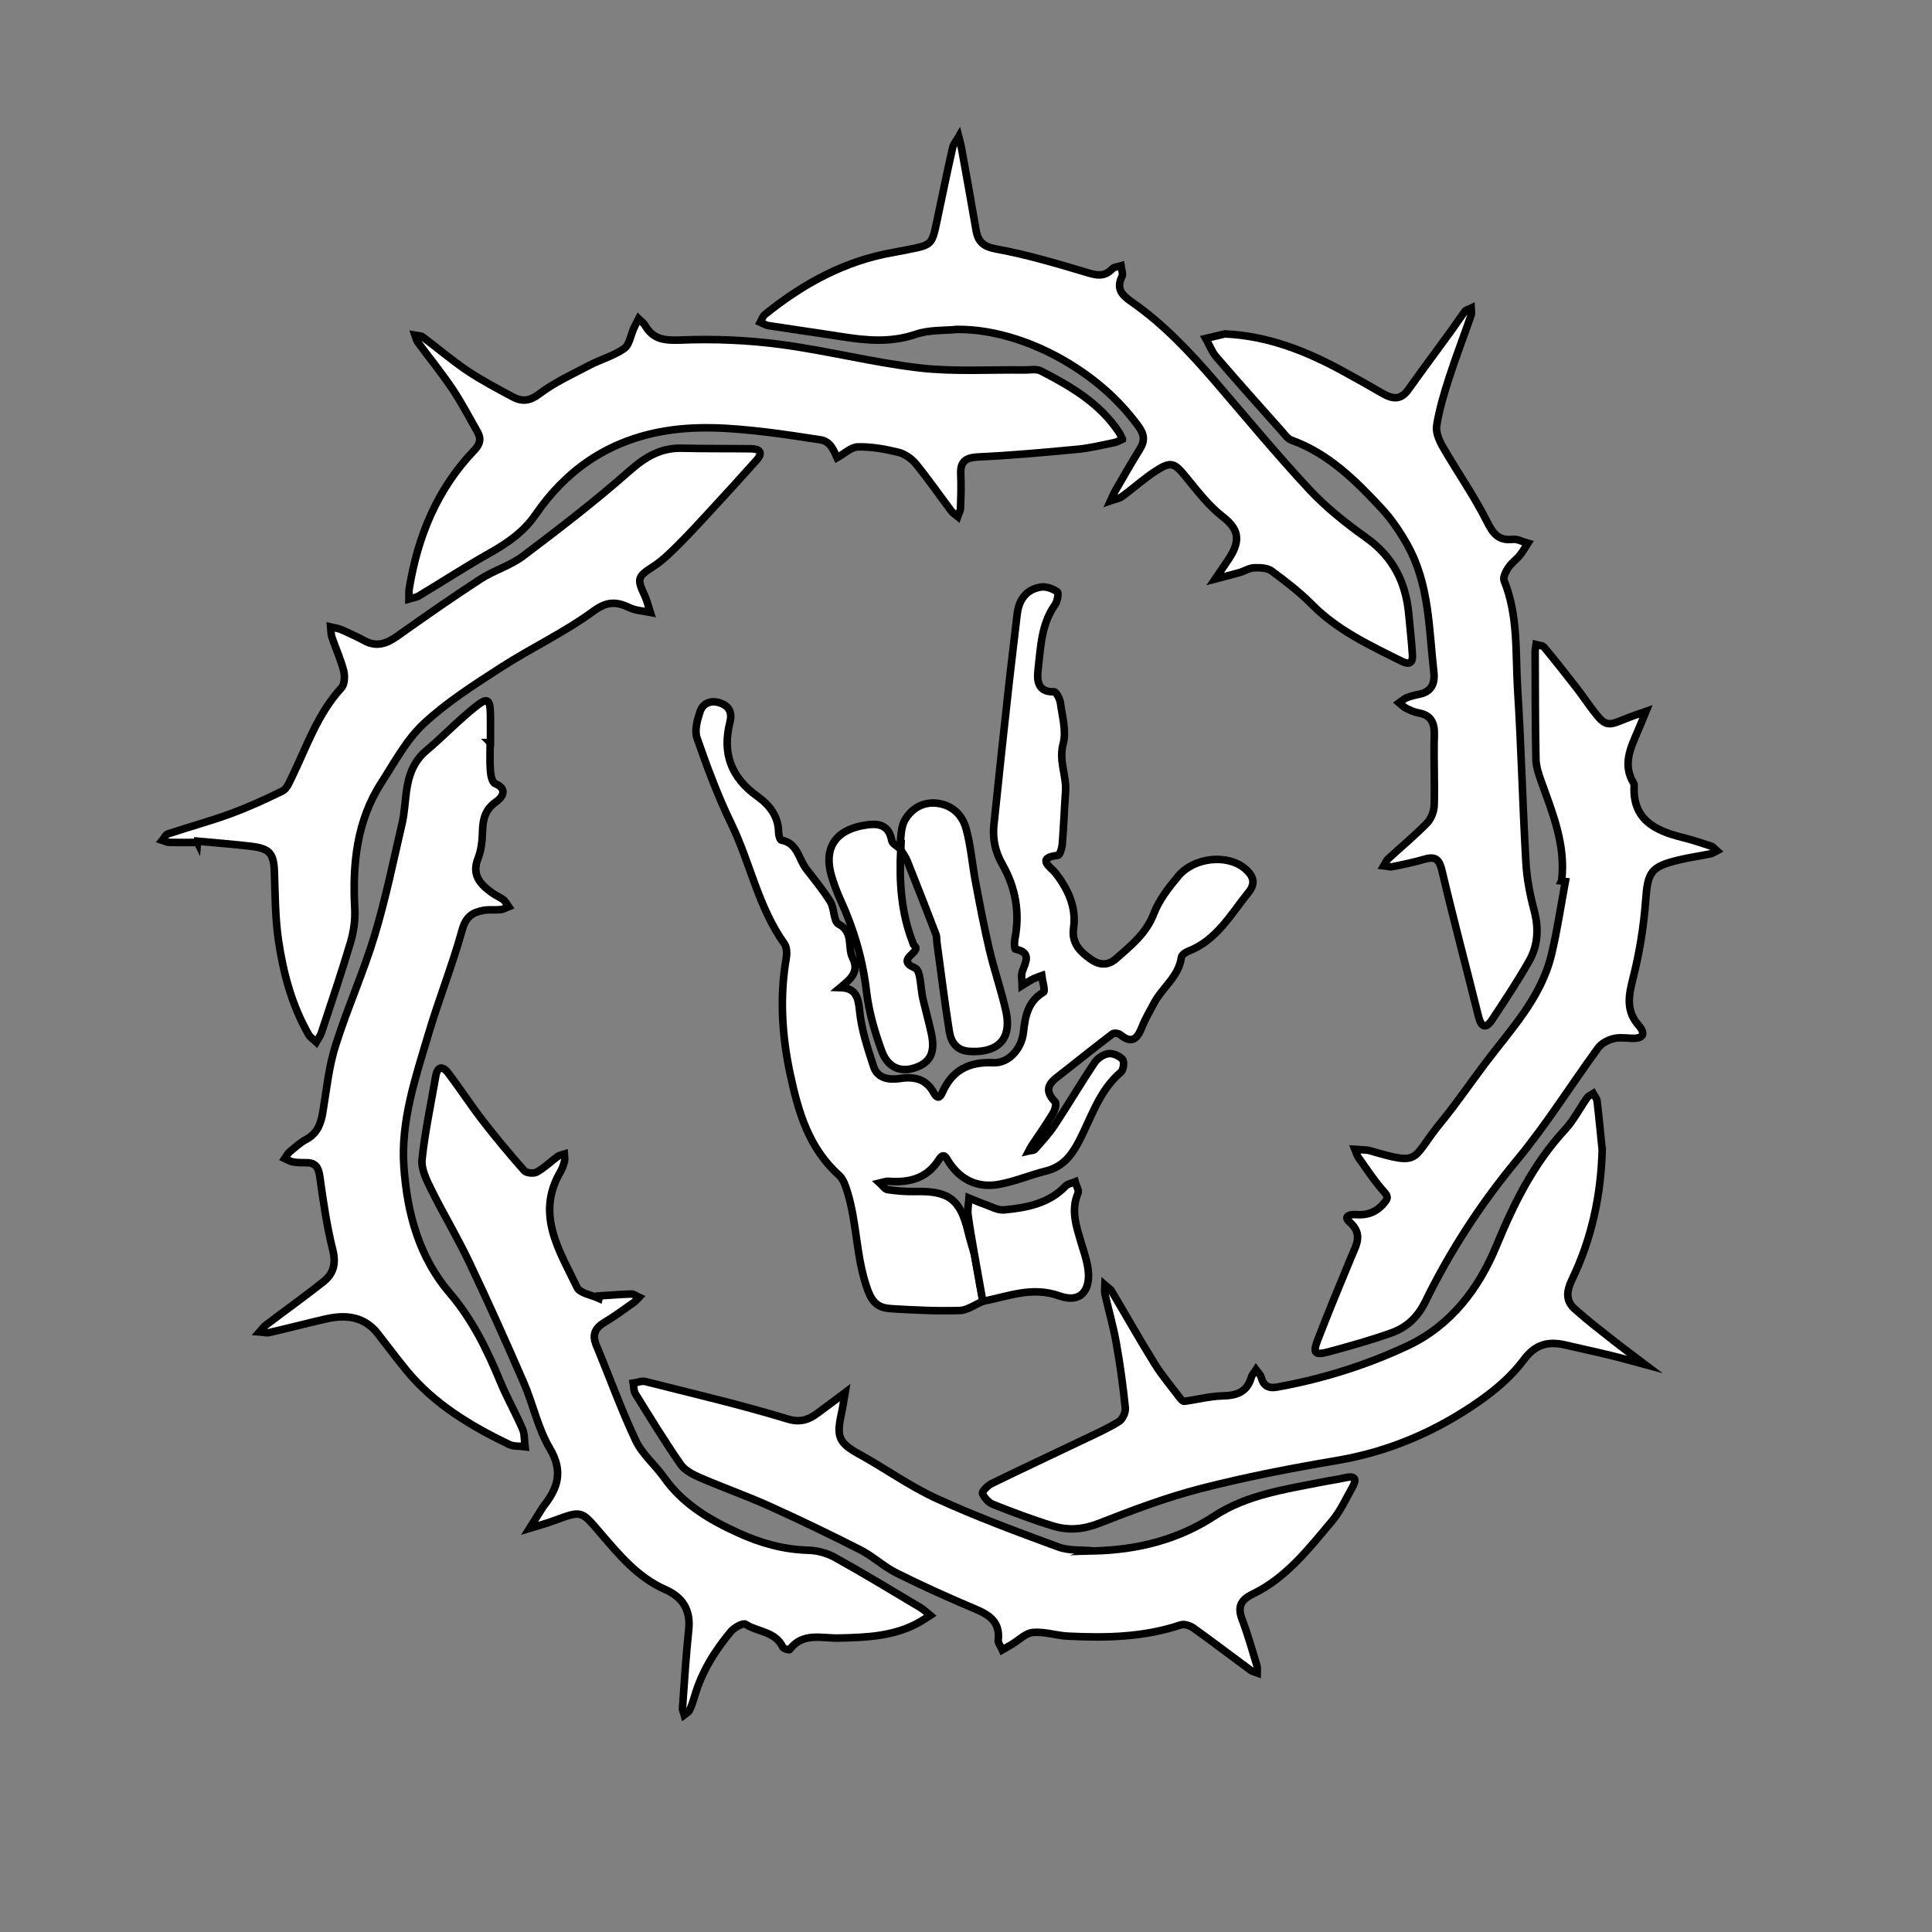 <?xml version="1.0" encoding="UTF-8"?>
<svg id="a" data-name="Слой 1" xmlns="http://www.w3.org/2000/svg" viewBox="0 0 512 512">
  <rect x="0" y="0" width="512" height="512" fill="#808080" stroke="none"/>
  <path d="m260.46,344.85c-2.05.86-4.08,2.39-6.16,2.45-5.97.18-11.96-.11-17.93-.47-3.09-.19-4.97-1.02-6.42-4.98-3.13-8.57-2.76-17.65-5.44-26.16-.47-1.51-1.05-3.25-2.15-4.24-8.05-7.19-10.81-16.81-12.96-26.86-2.18-10.19-2.81-20.36-1.04-30.67.21-1.24.17-2.91-.5-3.84-6.91-9.64-9.02-21.39-14.09-31.84-3.54-7.3-6.38-14.96-9.05-22.64-.7-2.03.06-4.82.81-7.03.79-2.33,3-3.08,5.35-2.26,2.4.84,3.21,2.56,2.55,5.14-2.08,8.17.33,14.63,7.27,19.58,3.14,2.24,5.59,5.23,5.63,9.51,0,.74.37,2.06.73,2.12,4.3.74,4.55,4.91,6.56,7.56,2.19,2.88,4.55,5.67,6.43,8.75,1.1,1.8.83,5.22,2.2,5.94,4.07,2.13,2.27,6.09,3.7,8.93,1.95,3.86-.82,5.83-3.28,7.89,4.07.12,4.76,2.4,5.13,6.17.49,4.97,2.13,9.89,3.69,14.69,1.06,3.25,4.1,3.67,7.05,3.22,3.82-.59,6.93.17,8.89,3.76.87,1.6,1.6,1.55,2.3-.04,2.6-5.92,7.06-8.2,13.51-7.9,4.12.19,7.51-3.72,7.98-8.07.46-4.21,1.15-8.15,5.32-10.62.52-.31-.28-2.86-.47-4.37-.79.3-1.61.52-2.35.9-.98.5-1.89,1.13-2.83,1.71-.01-1.25-.35-2.61.03-3.73.86-2.52,2.55-5.03-1.84-5.92-.23-.05-.31-1.79-.13-2.68,1.39-7.01.17-13.66-3.29-19.73-1.94-3.39-2.65-6.8-2.27-10.49,1.28-12.55,2.65-25.08,4.03-37.62.67-6.06,1.44-12.11,2.13-18.17.45-3.88,2.36-6.62,6.28-7.26,1.39-.23,3.16.43,4.36,1.26.42.29.03,2.56-.62,3.47-3.67,5.17-3.77,11.3-4.47,17.16-.28,2.37-.36,6.06,4.21,5.85.55-.03,1.56,1.86,1.71,2.95.48,3.61,1.63,7.53.73,10.84-1.23,4.54.94,8.47.63,12.71-.33,4.64-.49,9.29-.87,13.92-.08,1.04-.65,2.87-1.16,2.93-6,.7-1.81,3.2-.71,4.59,3.43,4.37,5.65,9.16,4.86,14.73-.57,4.09,1.92,6.32,4.47,8.16,1.77,1.27,4.24,2.16,6.75-.05,3.99-3.51,8.02-6.67,10.06-11.99,1.38-3.61,3.94-6.89,6.46-9.91,4.21-5.05,12.98-5.87,17.57-2.1,2.26,1.86,3.12,3.85,1.08,6.36-4.73,5.86-8.45,12.74-16.06,15.66-.7.27-1.67.97-1.75,1.57-.69,5.14-5.08,8.02-7.28,12.2-1.08,2.05-2.28,4.06-3.13,6.21-1.19,3.01-2.56,4.75-5.77,2.12-.47-.38-1.64-.55-2.06-.24-4.43,3.36-8.77,6.83-13.14,10.28-2.61,2.06-5.88,3.86-2.08,7.76.43.44-.05,2.18-.57,3.03-1.8,2.97-3.8,5.81-5.72,8.7-.26.4-.45.84-.67,1.26.54-.13,1.28-.08,1.58-.42,1.81-2.07,3.72-4.1,5.23-6.38,3.63-5.49,6.97-11.17,10.64-16.63.76-1.13,2.33-2.17,3.65-2.35,1.19-.16,2.91.59,3.72,1.53.52.6.26,2.79-.42,3.36-5.99,5.07-7.96,12.54-11.5,19.04-1.94,3.55-4.29,6.15-8.35,7.17-4.17,1.04-8.19,2.76-12.4,3.53-5.54,1.02-10.12-1.01-13.31-5.82-.68-1.03-1.3-2.9-2.68-.72-3.17,5.01-7.88,6.16-13.34,5.74-.75-.06-1.54.3-2.31.47.68.61,1.3,1.63,2.06,1.74,2.44.36,4.94.56,7.41.5,8.79-.22,11.88,2.1,13.91,10.64.5,2.08,1.14,4.12,1.72,6.18.73,4.08,1.46,8.16,2.19,12.25Z" style="fill: #fff; stroke: #000; stroke-miterlimit: 10; stroke-width: 2px;"/>
  <path d="m158.93,343.42c2.79-.18,5.58-.42,8.37-.49.67-.02,1.35.56,2.03.86-.44.45-.82.99-1.32,1.34-2.56,1.8-5.08,3.68-7.77,5.28-2.54,1.52-3.39,3.29-2.19,6.15,3.5,8.4,6.57,17.01,10.45,25.23,1.71,3.63,5.13,6.42,7.5,9.78,4.97,7.05,12.03,11.18,19.62,14.65,5.94,2.72,12.05,4.44,18.65,4.61,2.37.06,4.95.78,7.03,1.93,7.64,4.25,15.12,8.79,22.63,13.27.94.56,1.72,1.37,2.58,2.07-.93.59-1.84,1.22-2.79,1.76-6.71,3.82-14.08,4.08-21.54,4.24-4.45.09-9.46-1.6-12.93,3.07-.12.16-1.59-.23-1.8-.67-1.98-4.17-6.64-3.98-9.89-6.07-.64-.41-2.96.87-3.85,1.93-4.28,5.1-7.75,10.71-9.64,17.18-.37,1.27-.79,2.54-1.35,3.73-.24.5-.91.79-1.39,1.17-.16-.59-.5-1.18-.46-1.75.5-6.93.91-13.88,1.65-20.79.55-5.22-1.6-8.63-6.2-10.65-7.39-3.24-12.34-9.32-17.38-15.18-4.9-5.7-4.71-5.83-12.09-3.09-2.12.79-4.33,1.36-6.49,2.03,1.16-1.84,2.31-3.69,3.47-5.53.09-.14.18-.28.28-.41,3.74-4.71,5.18-9.18,1.62-15.17-3.16-5.32-4.44-11.73-6.94-17.5-4.65-10.71-9.43-21.37-14.44-31.91-3.12-6.57-6.89-12.83-10.12-19.35-1.21-2.45-2.64-5.35-2.38-7.88.77-7.35,2.34-14.62,3.6-21.92.51-3,1.94-2.85,3.46-.82,3.08,4.09,5.88,8.4,9.01,12.45,3.52,4.55,7.21,8.97,11.02,13.28.57.64,2.5.82,3.32.36,2-1.12,3.69-2.78,5.55-4.15.47-.34,1.14-.4,1.72-.59.03.63.21,1.3.07,1.89-.24.96-.59,1.92-1.09,2.78-6.63,11.38-.2,20.98,4.43,30.66.74,1.55,3.82,1.97,5.82,2.91.06-.22.11-.45.17-.67Z" style="fill: #fff; stroke: #000; stroke-miterlimit: 10; stroke-width: 2px;"/>
  <path d="m424.6,304.56c-.3,12.16-2.79,23.75-8.05,34.65-1.41,2.93-1.67,5.48.74,7.65,3.28,2.96,6.79,5.65,10.26,8.38,2.76,2.18,5.61,4.26,8.42,6.39-2.99-.8-5.96-1.66-8.96-2.39-4.01-.98-8.05-1.84-12.07-2.78-4.56-1.07-7.98-.33-11.15,3.94-3.17,4.27-7.45,7.93-11.85,11-11.35,7.92-23.8,13.3-37.6,15.64-12.07,2.04-24.13,4.37-35.98,7.41-9.24,2.37-18.24,5.77-27.14,9.26-4.15,1.62-8.08,1.94-12.1.71-5.38-1.65-10.66-3.64-15.89-5.71-1.2-.48-2.4-1.75-2.86-2.94-.19-.5,1.37-2.09,2.41-2.6,8.16-3.99,16.4-7.83,24.6-11.75,3.1-1.48,6.26-2.89,9.16-4.7.97-.6,1.8-2.43,1.68-3.59-.59-5.75-1.37-11.5-2.39-17.19-.78-4.39-2.03-8.69-3.01-13.04-.17-.74,0-1.55.02-2.33.59.52,1.36.94,1.74,1.58,3.82,6.4,7.46,12.9,11.39,19.22,1.98,3.19,4.45,6.09,6.72,9.1.29.38.8.95,1.13.9,3.39-.45,6.77-1.36,10.16-1.44,3.72-.09,6.48-.97,7.61-4.87.21-.74.83-1.37,1.26-2.05.48.66,1.2,1.27,1.38,2,.57,2.23,1.97,2.99,4.07,2.61,12.03-2.14,23.65-5.77,34.67-10.93,11.47-5.37,18.92-15.18,23.58-26.5,4.63-11.24,9.86-21.82,18.17-30.79,2.32-2.51,3.91-5.7,5.91-8.52.35-.49,1.05-.73,1.58-1.08.35.64.94,1.25,1.02,1.92.51,4.27.91,8.55,1.35,12.83Z" style="fill: #fff; stroke: #000; stroke-miterlimit: 10; stroke-width: 2px;"/>
  <path d="m297.45,116.39c-.77.33-1.42.76-2.13.9-3.23.65-6.45,1.46-9.72,1.77-8.74.83-17.49,1.62-26.25,2.03-3.38.16-4.91,1.13-4.74,4.61.14,2.99.04,5.99-.07,8.99-.03.73-.48,1.45-.73,2.18-.57-.48-1.27-.87-1.7-1.45-3.12-4.14-6.07-8.42-9.35-12.44-1.14-1.4-2.94-2.68-4.65-3.11-3.5-.86-7.17-1.52-10.75-1.44-1.86.05-3.68,1.86-5.52,2.87-.97-2.09-1.77-4.35-4.49-4.76-4.74-.7-9.47-1.47-14.22-2.03-9.55-1.13-19.06-1.89-28.67.03-13.94,2.78-24.59,10.29-32.51,21.81-3.18,4.62-7.43,7.54-12.17,10.21-6.35,3.58-12.48,7.57-18.73,11.33-.78.47-1.77.57-2.66.84.02-.93-.08-1.89.07-2.8,2.27-13.84,7.4-26.36,17.23-36.6,1.51-1.57,1.89-3.02.87-4.83-2.19-3.86-4.25-7.82-6.72-11.5-2.86-4.25-6.11-8.23-9.15-12.36-.36-.49-.45-1.19-.67-1.79.67.13,1.5.07,1.99.44,3.94,2.94,7.68,6.17,11.75,8.91,3.82,2.57,7.94,4.72,12,6.92,2.44,1.32,4.47,1.3,7.1-.69,4.04-3.07,8.78-5.23,13.31-7.61,3.03-1.59,6.47-2.51,9.23-4.45,1.42-.99,1.73-3.56,2.57-5.4.39-.85.84-1.66,1.26-2.49.56.56,1.29,1.03,1.67,1.69,2.21,3.85,5.29,4.11,9.59,3.94,8.74-.35,17.61.02,26.28,1.16,12.36,1.63,24.52,4.79,36.9,6.23,9.16,1.06,18.51.42,27.77.55,1.48.02,3.2-.36,4.4.25,7.97,4.1,15.68,8.61,20.79,16.39.26.4.43.86.82,1.67Z" style="fill: #fff; stroke: #000; stroke-miterlimit: 10; stroke-width: 2px;"/>
  <path d="m324.62,88.49c11.44.52,21.63,4.57,31.41,9.94,3.46,1.9,6.92,3.82,10.33,5.81,2.55,1.49,4.8,1.89,6.81-.92,3.84-5.37,7.78-10.67,11.66-16.01,1.16-1.6,2.23-3.28,3.44-4.84.33-.42,1.04-.54,1.58-.8.02.62.21,1.29.02,1.84-1.9,5.47-3.99,10.88-5.77,16.39-1.37,4.23-2.67,8.54-3.37,12.92-.29,1.81.75,4.07,1.74,5.79,3.79,6.56,8.18,12.81,11.57,19.56,1.64,3.27,3.05,5.16,6.87,4.76,1.28-.13,2.65.67,3.98,1.04-.7,1.07-1.32,2.21-2.13,3.2-.95,1.15-2.23,2.05-3.04,3.28-.66.99-1.46,2.57-1.11,3.45,3.79,9.31,2.97,19.18,3.58,28.83.96,15.25,1.32,30.54,2.19,45.79.24,4.28,1.07,8.58,2.18,12.73,1.27,4.78,1.03,9.31-1.35,13.49-3.01,5.28-6.38,10.37-9.74,15.44-1.68,2.53-2.91,2.18-3.66-.84-3.18-12.82-6.6-25.59-9.63-38.45-.7-2.98-1.62-4.08-4.63-3.2-2.78.81-5.62,1.4-8.46,1.98-.74.15-1.56-.14-2.34-.22.38-.63.63-1.38,1.15-1.86,3.41-3.15,7.01-6.11,10.24-9.43,1.12-1.15,1.89-3.12,1.94-4.75.18-6.15-.17-12.32.03-18.47.11-3.35-.78-5.42-4.27-6.03-1.12-.19-2.21-.72-3.24-1.23-.66-.33-1.19-.94-1.78-1.42.64-.45,1.22-1.04,1.92-1.33,1.06-.43,2.19-.71,3.32-.93,3.29-.65,4.27-2.85,3.92-5.88-1.31-11.48-1.16-23.29-7.04-33.77-1.91-3.4-4.15-6.73-6.79-9.58-6.88-7.41-14.04-14.55-23.89-18.12-1-.36-1.77-1.47-2.53-2.33-5.81-6.53-11.65-13.04-17.35-19.67-1.22-1.42-1.91-3.29-2.85-4.96,1.69-.4,3.38-.8,5.07-1.19Z" style="fill: #fff; stroke: #000; stroke-miterlimit: 10; stroke-width: 2px;"/>
  <path d="m253.52,87.3c-3.26.34-7.27.07-10.79,1.28-6.58,2.25-13.01,1.69-19.58.65-6.52-1.03-13.05-1.93-19.57-2.95-.72-.11-1.39-.58-2.08-.88.38-.68.61-1.56,1.17-2.02,10.14-8.19,21.29-14.32,34.31-16.53,1.3-.22,2.59-.5,3.89-.75,6.01-1.18,6.11-1.28,7.39-7.34,1.38-6.53,2.71-13.06,4.18-19.57.24-1.05,1.07-1.96,1.63-2.94.23.92.53,1.83.69,2.76,1.32,7.32,2.65,14.64,3.9,21.96.54,3.17,2,4.42,5.48,5.05,7.76,1.41,15.38,3.66,22.96,5.91,2.83.84,5.28,1.87,7.7-.71.48-.51,1.5-.52,2.27-.76.11.94.62,2.08.27,2.8-1.67,3.43.13,5.04,2.74,6.87,8.32,5.82,15.23,13.18,21.84,20.84,8.3,9.63,16.39,19.45,25.05,28.74,4.47,4.8,9.73,8.98,15.1,12.8,7.08,5.04,10.47,11.79,11.26,20.17.34,3.63.75,7.26.98,10.89.13,2.04-.8,2.69-2.77,1.71-8.45-4.22-17.01-8.17-23.83-15.05-3.26-3.29-6.97-6.16-10.71-8.91-1.16-.85-3.09-.91-4.65-.85-1.27.04-2.49.86-3.76,1.23-2.18.63-4.38,1.17-6.57,1.75,1.19-1.75,2.4-3.49,3.57-5.25,3.53-5.31,2.41-8.19-1.66-11.36-3.73-2.91-6.7-6.85-9.74-10.55-2.95-3.6-3.83-4.1-7.8-1.55-3.17,2.03-5.98,4.62-9.04,6.84-.84.61-2,.75-3.02,1.11.39-.84.72-1.72,1.18-2.52,2.14-3.71,4.25-7.44,6.52-11.07,1.42-2.28,1.28-3.95-.41-6.24-5.1-6.93-11.31-12.34-18.7-16.78-8.62-5.18-19.18-8.88-29.38-8.79Z" style="fill: #fff; stroke: #000; stroke-miterlimit: 10; stroke-width: 2px;"/>
  <path d="m413.84,233.43c1.16-9.49-2.39-17.97-5.47-26.56-.66-1.84-1.3-3.81-1.33-5.73-.19-9.49-.17-18.97-.21-28.46,0-.62.16-1.24.24-1.85.73.21,1.73.2,2.13.68,2.95,3.55,5.81,7.18,8.64,10.83,1.52,1.96,2.89,4.03,4.41,6,3.11,4.05,3.72,4.16,8.23,2.26,1.86-.78,3.8-1.38,5.71-2.06-.74,1.79-1.45,3.59-2.22,5.36-1.93,4.44-3.99,8.85-1.03,13.65.08.14.15.32.14.47-.58,9.13,5.46,12.1,12.82,13.92,2.56.63,5.08,1.46,7.58,2.3.57.19.99.81,1.48,1.23-.53.27-1.04.66-1.6.78-2.74.57-5.52.96-8.25,1.6-7.75,1.82-8.44,3.26-9,10.87-.51,6.89-1.64,13.82-3.34,20.52-1.17,4.61-1.94,8.58,1.49,12.5,1.93,2.2,1.26,3.55-1.82,3.42-1.66-.07-3.41-.31-4.96.11-1.45.39-3.1,1.26-3.96,2.44-7.21,9.88-13.72,20.32-21.49,29.71-9.59,11.58-17.7,24.03-24.26,37.44-2.13,4.35-5.05,6.96-9.17,8.42-5.46,1.93-11.05,3.5-16.64,5-3.47.93-4.09.29-2.82-3.01,2.85-7.42,5.9-14.76,8.94-22.11,1.33-3.2,3.23-6.11-.45-9.34-1.84-1.61.42-2.04,1.63-1.94,3.02.23,5.42-.57,7.46-2.97,1.09-1.29,1.29-1.71.03-3.11-2.49-2.78-4.54-5.96-6.72-9.01-.45-.64-.64-1.46-.95-2.2.76.05,1.52.09,2.29.14.5.04,1.01.02,1.48.16,14.14,4.13,10.85,2.5,19.1-7.55,4.07-4.97,7.7-10.3,11.57-15.44,6.82-9.06,14.87-17.42,17.63-28.9,1.54-6.39,2.48-12.93,3.69-19.4-.34-.04-.68-.09-1.02-.13Z" style="fill: #fff; stroke: #000; stroke-miterlimit: 10; stroke-width: 2px;"/>
  <path d="m52.33,223.26c-2.49,0-4.99.04-7.48-.03-.61-.02-1.21-.35-1.82-.54.49-.58.87-1.5,1.49-1.7,5.47-1.82,11.05-3.32,16.45-5.3,4.75-1.74,9.39-3.84,13.92-6.09,1.12-.56,1.78-2.26,2.41-3.55,3.97-8.15,6.85-16.87,13.18-23.75.87-.94.95-3.15.59-4.56-.77-3.03-2.11-5.92-3.12-8.9-.28-.83-.21-1.78-.3-2.67.92.22,1.89.3,2.74.67,2.12.92,4.22,1.9,6.25,2.99,3.26,1.74,5.92.69,8.7-1.28,7.25-5.14,14.53-10.24,21.98-15.08,3.57-2.32,7.89-3.54,11.26-6.08,9.61-7.25,19.19-14.6,28.2-22.56,4.23-3.74,8.33-6.2,13.99-6.05,6.09.15,12.19.07,18.28.15,2.32.03,3.24,1,1.46,3-3.82,4.3-7.71,8.54-11.6,12.77-3.03,3.28-6.04,6.59-9.2,9.74-2.09,2.08-4.23,4.2-6.69,5.77-3.98,2.54-4.29,3.16-2.22,7.52.68,1.43,1.03,3.03,1.53,4.55-1.81-.37-3.76-.43-5.38-1.19-3.5-1.65-5.95-1.86-9.68.87-7.7,5.65-16.5,9.75-24.55,14.95-7.07,4.57-14.3,9.16-20.42,14.87-4.61,4.3-7.75,10.25-11.24,15.66-6.57,10.2-7.67,21.6-7.04,33.4.15,2.9-.27,5.98-1.09,8.77-2.4,8.1-5.12,16.1-7.77,24.12-.28.86-.9,1.61-1.36,2.41-.67-.64-1.54-1.17-1.99-1.94-4.44-7.72-6.71-16.22-8-24.91-.9-6.04-.87-12.22-1.1-18.35-.17-4.68-1.2-6.05-6.01-6.64-4.76-.58-9.55-.93-14.33-1.38-.01.12-.02.24-.03.36Z" style="fill: #fff; stroke: #000; stroke-miterlimit: 10; stroke-width: 2px;"/>
  <path d="m289.77,411.02c11.54-.28,22.29-2.88,32.06-9.27,8.59-5.61,18.59-7.02,28.38-8.97,2.11-.42,4.25-.7,6.34-1.18,2.86-.65,2.93.64,1.82,2.6-1.7,3.02-3.16,6.28-5.36,8.89-6.18,7.32-12.1,15.05-21.03,19.35-3.11,1.5-4.1,3.36-2.81,6.72,1.53,4.01,2.68,8.16,3.93,12.27.18.58.04,1.26.04,1.89-.57-.22-1.22-.32-1.69-.67-5.07-3.73-10.07-7.56-15.19-11.22-.89-.64-2.44-1.13-3.38-.81-9.73,3.28-19.74,3.47-29.81,2.98-3.13-.15-6.29-1.26-9.35-.98-1.96.18-3.77,2.09-5.65,3.21-.81.48-1.63.93-2.45,1.4-.38-.87-1.17-1.79-1.08-2.6.53-4.82-2.39-6.68-6.24-8.3-7.01-2.95-13.95-6.09-20.75-9.48-3.36-1.68-6.2-4.41-9.55-6.12-7.97-4.06-16.05-7.95-24.2-11.63-5.99-2.7-12.21-4.88-18.24-7.49-1.91-.83-4.08-1.93-5.2-3.55-4.21-6.08-8.08-12.41-11.98-18.7-.47-.76-.39-1.86-.56-2.81,1.07-.16,2.23-.67,3.2-.43,12.64,3.2,25.35,6.16,37.81,9.96,4.77,1.45,7.11-1.11,10.11-3.27,1.69-1.22,3.35-2.5,5.02-3.75-.35,2.02-.63,4.05-1.07,6.05-1.27,5.82-.37,7.4,4.81,10.26,6.94,3.83,13.44,8.53,20.62,11.81,10.49,4.79,21.34,8.81,32.17,12.79,2.85,1.05,6.2.73,9.32,1.04Z" style="fill: #fff; stroke: #000; stroke-miterlimit: 10; stroke-width: 2px;"/>
  <path d="m129.9,196.8c0,2.5-.13,5,.06,7.49.09,1.19.47,3.05,1.24,3.37,3.72,1.56,1.61,3.9.28,4.82-3.07,2.13-3.54,4.88-3.62,8.18-.06,2.29-.35,4.72-1.18,6.83-1.76,4.45.64,6.89,3.76,9.15.93.68,2.06,1.1,2.96,1.8.58.45.92,1.22,1.37,1.84-.71.27-1.4.71-2.13.78-1.48.15-3.02-.07-4.47.19-2.89.51-4.72,1.66-5.67,5.13-2.6,9.4-6.25,18.51-9.02,27.87-3.38,11.42-7.31,22.82-6.44,35.02.88,12.3,4,23.9,12.22,33.5,5.98,6.98,9.88,15.06,13.35,23.45,1.75,4.25,4.05,8.26,5.87,12.49.6,1.4.45,3.11.65,4.68-1.43-.19-3.03-.02-4.26-.62-10.16-4.91-19.77-10.65-27.08-19.52-2.63-3.19-5.09-6.52-7.64-9.78-3.65-4.67-8.54-5.13-13.83-3.93-4.99,1.14-9.95,2.45-14.94,3.59-.8.18-1.71-.1-2.57-.16.53-.59.97-1.29,1.59-1.75,5.09-3.86,10.28-7.58,15.28-11.53,2.66-2.1,3.43-4.73,2.52-8.39-1.6-6.39-2.54-12.96-3.45-19.5-.34-2.43-1.11-3.7-3.62-3.67-1.16.01-2.34,0-3.48-.2-.75-.13-1.45-.59-2.17-.91.42-.6.75-1.33,1.29-1.78,1.4-1.17,2.78-2.43,4.37-3.28,2.98-1.6,3.91-4.21,4.42-7.28.97-5.86,1.56-11.87,3.33-17.5,3.09-9.86,7.38-19.35,10.37-29.24,2.96-9.79,5.01-19.86,7.32-29.83.63-2.73.74-5.57,1.12-8.36.58-4.19,1.84-7.95,5.3-10.85,4.52-3.8,8.6-8.15,13.24-11.79,3-2.36,3.64-1.79,3.73,2.19.05,2.5,0,4.99,0,7.49-.03,0-.05,0-.08,0Z" style="fill: #fff; stroke: #000; stroke-miterlimit: 10; stroke-width: 2px;"/>
  <path d="m238.41,224.82c.42-2.54.2-5.47,1.41-7.54,1.8-3.07,4.91-4.96,8.84-4.37,3.89.58,6.4,3.22,7.35,6.65,1.28,4.59,1.62,9.43,2.51,14.13,1.14,6.04,2.29,12.08,3.7,18.06,1.28,5.43,3.13,10.72,4.35,16.16,1.92,8.59-3.45,11.19-9.85,10.7-3.24-.25-4.71-2.51-5.14-5.27-1.23-7.78-2.2-15.6-3.26-23.4-.11-.82-.04-1.7-.33-2.44-2.48-6.47-5-12.92-7.57-19.35-.42-1.06-1.15-1.99-1.73-2.98l-.28-.34Z" style="fill: #fff; stroke: #000; stroke-miterlimit: 10; stroke-width: 2px;"/>
  <path d="m238.7,225.16c-.41,8.36.07,16.6,3.15,24.5.12.31.18.73.41.9,2.34,1.75-5.31,3.62.22,5.96,1.59.67,1.44,5.4,2.12,8.26.73,3.06,1.58,6.1,2.23,9.17,1.03,4.83-.2,7.47-3.97,8.89-3.99,1.5-7.51.26-9.19-4.3-1.87-5.08-3.41-10.44-4.04-15.8-1.01-8.52-3.35-16.52-6.9-24.25-.9-1.95-1.64-3.99-2.28-6.04-2.31-7.43.72-12.36,8.42-13.71,3.5-.61,6.64-.52,7.47,4.07.14.77,1.35,1.35,2.07,2.02l.28.34Z" style="fill: #fff; stroke: #000; stroke-miterlimit: 10; stroke-width: 2px;"/>
  <path d="m260.46,344.85c-.73-4.08-1.46-8.16-2.19-12.25-.59-3.57-1.28-7.13-1.73-10.72-.18-1.43.16-2.93.26-4.39,1.29.52,2.55,1.1,3.86,1.55,1.82.62,3.73,1.77,5.49,1.59,5.93-.58,11.79-1.65,16.24-6.31.59-.62,1.68-.75,2.53-1.11.28,1.01,1.09,2.25.76,3-1.94,4.56-.43,8.8.83,13.1.61,2.07,1.34,4.12,1.72,6.24,1.13,6.25-1.74,9.94-7.45,7.89-7.36-2.63-13.63.17-20.32,1.41Z" style="fill: #fff; stroke: #000; stroke-miterlimit: 10; stroke-width: 2px;"/>
</svg>